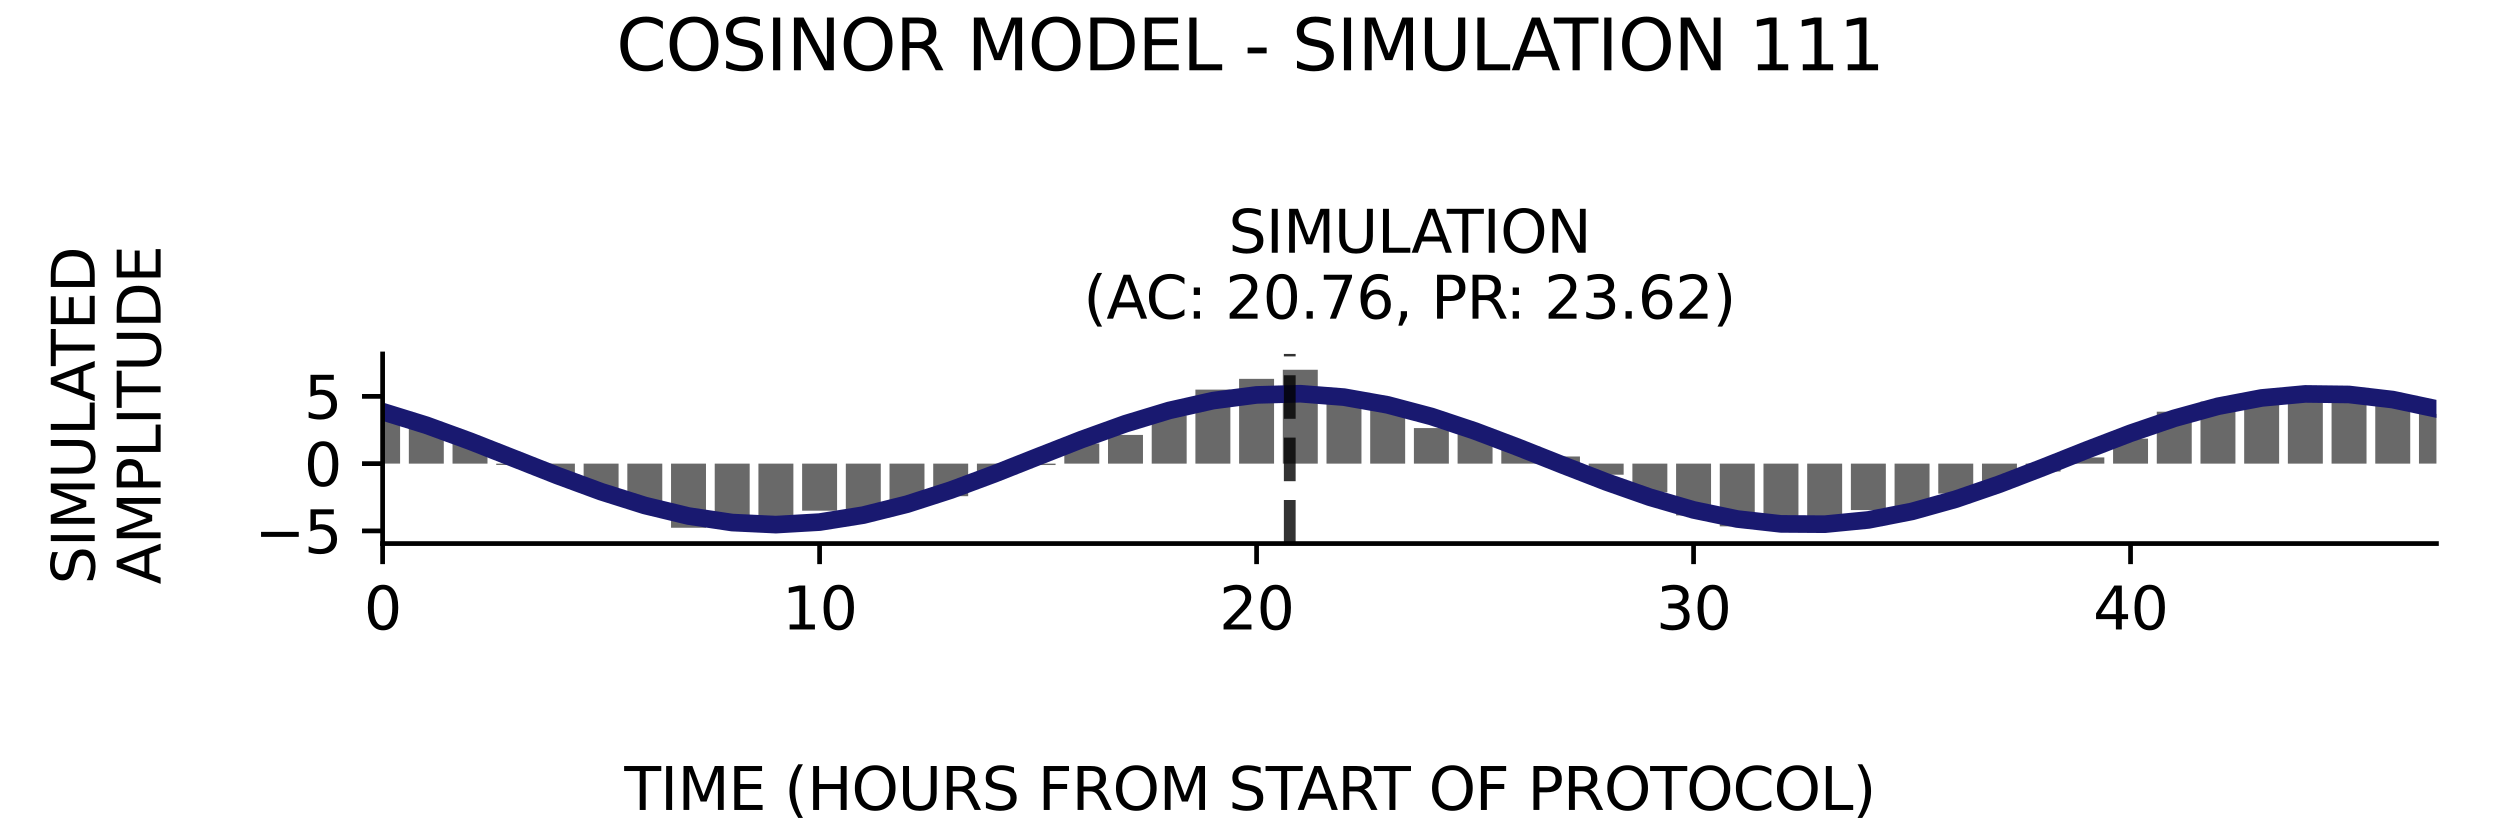 <?xml version="1.0" encoding="utf-8" standalone="no"?>
<!DOCTYPE svg PUBLIC "-//W3C//DTD SVG 1.1//EN"
  "http://www.w3.org/Graphics/SVG/1.1/DTD/svg11.dtd">
<svg xmlns:xlink="http://www.w3.org/1999/xlink" width="424.8pt" height="141.12pt" viewBox="0 0 424.8 141.12" xmlns="http://www.w3.org/2000/svg" version="1.1">
 <defs>
  <style type="text/css">*{stroke-linejoin: round; stroke-linecap: butt}</style>
 </defs>
 <g id="figure_1">
  <g id="patch_1">
   <path d="M 0 141.12 
L 424.8 141.12 
L 424.8 0 
L 0 0 
z
" style="fill: #ffffff"/>
  </g>
  <g id="axes_1">
   <g id="patch_2">
    <path d="M 65.014 92.36 
L 414 92.36 
L 414 60.144 
L 65.014 60.144 
z
" style="fill: #ffffff"/>
   </g>
   <g id="patch_3">
    <path d="M 62.044 78.78 
L 67.984 78.78 
L 67.984 70.305 
L 62.044 70.305 
z
" clip-path="url(#p2772fac6f4)" style="fill: #696969"/>
   </g>
   <g id="patch_4">
    <path d="M 69.469 78.78 
L 75.409 78.78 
L 75.409 72.356 
L 69.469 72.356 
z
" clip-path="url(#p2772fac6f4)" style="fill: #696969"/>
   </g>
   <g id="patch_5">
    <path d="M 76.894 78.78 
L 82.835 78.78 
L 82.835 74.667 
L 76.894 74.667 
z
" clip-path="url(#p2772fac6f4)" style="fill: #696969"/>
   </g>
   <g id="patch_6">
    <path d="M 84.32 78.78 
L 90.26 78.78 
L 90.26 79.006 
L 84.32 79.006 
z
" clip-path="url(#p2772fac6f4)" style="fill: #696969"/>
   </g>
   <g id="patch_7">
    <path d="M 91.745 78.78 
L 97.685 78.78 
L 97.685 80.448 
L 91.745 80.448 
z
" clip-path="url(#p2772fac6f4)" style="fill: #696969"/>
   </g>
   <g id="patch_8">
    <path d="M 99.17 78.78 
L 105.11 78.78 
L 105.11 83.915 
L 99.17 83.915 
z
" clip-path="url(#p2772fac6f4)" style="fill: #696969"/>
   </g>
   <g id="patch_9">
    <path d="M 106.595 78.78 
L 112.535 78.78 
L 112.535 85.994 
L 106.595 85.994 
z
" clip-path="url(#p2772fac6f4)" style="fill: #696969"/>
   </g>
   <g id="patch_10">
    <path d="M 114.021 78.78 
L 119.961 78.78 
L 119.961 89.675 
L 114.021 89.675 
z
" clip-path="url(#p2772fac6f4)" style="fill: #696969"/>
   </g>
   <g id="patch_11">
    <path d="M 121.446 78.78 
L 127.386 78.78 
L 127.386 89.195 
L 121.446 89.195 
z
" clip-path="url(#p2772fac6f4)" style="fill: #696969"/>
   </g>
   <g id="patch_12">
    <path d="M 128.871 78.78 
L 134.811 78.78 
L 134.811 88.784 
L 128.871 88.784 
z
" clip-path="url(#p2772fac6f4)" style="fill: #696969"/>
   </g>
   <g id="patch_13">
    <path d="M 136.296 78.78 
L 142.236 78.78 
L 142.236 86.776 
L 136.296 86.776 
z
" clip-path="url(#p2772fac6f4)" style="fill: #696969"/>
   </g>
   <g id="patch_14">
    <path d="M 143.721 78.78 
L 149.662 78.78 
L 149.662 87.881 
L 143.721 87.881 
z
" clip-path="url(#p2772fac6f4)" style="fill: #696969"/>
   </g>
   <g id="patch_15">
    <path d="M 151.147 78.78 
L 157.087 78.78 
L 157.087 85.245 
L 151.147 85.245 
z
" clip-path="url(#p2772fac6f4)" style="fill: #696969"/>
   </g>
   <g id="patch_16">
    <path d="M 158.572 78.78 
L 164.512 78.78 
L 164.512 84.313 
L 158.572 84.313 
z
" clip-path="url(#p2772fac6f4)" style="fill: #696969"/>
   </g>
   <g id="patch_17">
    <path d="M 165.997 78.78 
L 171.937 78.78 
L 171.937 80.288 
L 165.997 80.288 
z
" clip-path="url(#p2772fac6f4)" style="fill: #696969"/>
   </g>
   <g id="patch_18">
    <path d="M 173.422 78.78 
L 179.363 78.78 
L 179.363 79.018 
L 173.422 79.018 
z
" clip-path="url(#p2772fac6f4)" style="fill: #696969"/>
   </g>
   <g id="patch_19">
    <path d="M 180.848 78.78 
L 186.788 78.78 
L 186.788 75.367 
L 180.848 75.367 
z
" clip-path="url(#p2772fac6f4)" style="fill: #696969"/>
   </g>
   <g id="patch_20">
    <path d="M 188.273 78.78 
L 194.213 78.78 
L 194.213 73.902 
L 188.273 73.902 
z
" clip-path="url(#p2772fac6f4)" style="fill: #696969"/>
   </g>
   <g id="patch_21">
    <path d="M 195.698 78.78 
L 201.638 78.78 
L 201.638 70.578 
L 195.698 70.578 
z
" clip-path="url(#p2772fac6f4)" style="fill: #696969"/>
   </g>
   <g id="patch_22">
    <path d="M 203.123 78.78 
L 209.064 78.78 
L 209.064 66.203 
L 203.123 66.203 
z
" clip-path="url(#p2772fac6f4)" style="fill: #696969"/>
   </g>
   <g id="patch_23">
    <path d="M 210.549 78.78 
L 216.489 78.78 
L 216.489 64.374 
L 210.549 64.374 
z
" clip-path="url(#p2772fac6f4)" style="fill: #696969"/>
   </g>
   <g id="patch_24">
    <path d="M 217.974 78.78 
L 223.914 78.78 
L 223.914 62.829 
L 217.974 62.829 
z
" clip-path="url(#p2772fac6f4)" style="fill: #696969"/>
   </g>
   <g id="patch_25">
    <path d="M 225.399 78.78 
L 231.339 78.78 
L 231.339 67.596 
L 225.399 67.596 
z
" clip-path="url(#p2772fac6f4)" style="fill: #696969"/>
   </g>
   <g id="patch_26">
    <path d="M 232.824 78.78 
L 238.764 78.78 
L 238.764 68.721 
L 232.824 68.721 
z
" clip-path="url(#p2772fac6f4)" style="fill: #696969"/>
   </g>
   <g id="patch_27">
    <path d="M 240.25 78.78 
L 246.19 78.78 
L 246.19 72.739 
L 240.25 72.739 
z
" clip-path="url(#p2772fac6f4)" style="fill: #696969"/>
   </g>
   <g id="patch_28">
    <path d="M 247.675 78.78 
L 253.615 78.78 
L 253.615 73.442 
L 247.675 73.442 
z
" clip-path="url(#p2772fac6f4)" style="fill: #696969"/>
   </g>
   <g id="patch_29">
    <path d="M 255.1 78.78 
L 261.04 78.78 
L 261.04 76.093 
L 255.1 76.093 
z
" clip-path="url(#p2772fac6f4)" style="fill: #696969"/>
   </g>
   <g id="patch_30">
    <path d="M 262.525 78.78 
L 268.465 78.78 
L 268.465 77.565 
L 262.525 77.565 
z
" clip-path="url(#p2772fac6f4)" style="fill: #696969"/>
   </g>
   <g id="patch_31">
    <path d="M 269.95 78.78 
L 275.891 78.78 
L 275.891 80.663 
L 269.95 80.663 
z
" clip-path="url(#p2772fac6f4)" style="fill: #696969"/>
   </g>
   <g id="patch_32">
    <path d="M 277.376 78.78 
L 283.316 78.78 
L 283.316 83.68 
L 277.376 83.68 
z
" clip-path="url(#p2772fac6f4)" style="fill: #696969"/>
   </g>
   <g id="patch_33">
    <path d="M 284.801 78.78 
L 290.741 78.78 
L 290.741 87.581 
L 284.801 87.581 
z
" clip-path="url(#p2772fac6f4)" style="fill: #696969"/>
   </g>
   <g id="patch_34">
    <path d="M 292.226 78.78 
L 298.166 78.78 
L 298.166 89.439 
L 292.226 89.439 
z
" clip-path="url(#p2772fac6f4)" style="fill: #696969"/>
   </g>
   <g id="patch_35">
    <path d="M 299.651 78.78 
L 305.592 78.78 
L 305.592 89.12 
L 299.651 89.12 
z
" clip-path="url(#p2772fac6f4)" style="fill: #696969"/>
   </g>
   <g id="patch_36">
    <path d="M 307.077 78.78 
L 313.017 78.78 
L 313.017 88.309 
L 307.077 88.309 
z
" clip-path="url(#p2772fac6f4)" style="fill: #696969"/>
   </g>
   <g id="patch_37">
    <path d="M 314.502 78.78 
L 320.442 78.78 
L 320.442 86.672 
L 314.502 86.672 
z
" clip-path="url(#p2772fac6f4)" style="fill: #696969"/>
   </g>
   <g id="patch_38">
    <path d="M 321.927 78.78 
L 327.867 78.78 
L 327.867 86.207 
L 321.927 86.207 
z
" clip-path="url(#p2772fac6f4)" style="fill: #696969"/>
   </g>
   <g id="patch_39">
    <path d="M 329.352 78.78 
L 335.293 78.78 
L 335.293 83.872 
L 329.352 83.872 
z
" clip-path="url(#p2772fac6f4)" style="fill: #696969"/>
   </g>
   <g id="patch_40">
    <path d="M 336.778 78.78 
L 342.718 78.78 
L 342.718 81.976 
L 336.778 81.976 
z
" clip-path="url(#p2772fac6f4)" style="fill: #696969"/>
   </g>
   <g id="patch_41">
    <path d="M 344.203 78.78 
L 350.143 78.78 
L 350.143 80.12 
L 344.203 80.12 
z
" clip-path="url(#p2772fac6f4)" style="fill: #696969"/>
   </g>
   <g id="patch_42">
    <path d="M 351.628 78.78 
L 357.568 78.78 
L 357.568 77.724 
L 351.628 77.724 
z
" clip-path="url(#p2772fac6f4)" style="fill: #696969"/>
   </g>
   <g id="patch_43">
    <path d="M 359.053 78.78 
L 364.993 78.78 
L 364.993 74.529 
L 359.053 74.529 
z
" clip-path="url(#p2772fac6f4)" style="fill: #696969"/>
   </g>
   <g id="patch_44">
    <path d="M 366.479 78.78 
L 372.419 78.78 
L 372.419 69.956 
L 366.479 69.956 
z
" clip-path="url(#p2772fac6f4)" style="fill: #696969"/>
   </g>
   <g id="patch_45">
    <path d="M 373.904 78.78 
L 379.844 78.78 
L 379.844 68.238 
L 373.904 68.238 
z
" clip-path="url(#p2772fac6f4)" style="fill: #696969"/>
   </g>
   <g id="patch_46">
    <path d="M 381.329 78.78 
L 387.269 78.78 
L 387.269 68.185 
L 381.329 68.185 
z
" clip-path="url(#p2772fac6f4)" style="fill: #696969"/>
   </g>
   <g id="patch_47">
    <path d="M 388.754 78.78 
L 394.694 78.78 
L 394.694 67.896 
L 388.754 67.896 
z
" clip-path="url(#p2772fac6f4)" style="fill: #696969"/>
   </g>
   <g id="patch_48">
    <path d="M 396.179 78.78 
L 402.12 78.78 
L 402.12 68.021 
L 396.179 68.021 
z
" clip-path="url(#p2772fac6f4)" style="fill: #696969"/>
   </g>
   <g id="patch_49">
    <path d="M 403.605 78.78 
L 409.545 78.78 
L 409.545 68.437 
L 403.605 68.437 
z
" clip-path="url(#p2772fac6f4)" style="fill: #696969"/>
   </g>
   <g id="patch_50">
    <path d="M 411.03 78.78 
L 416.97 78.78 
L 416.97 70.331 
L 411.03 70.331 
z
" clip-path="url(#p2772fac6f4)" style="fill: #696969"/>
   </g>
   <g id="matplotlib.axis_1">
    <g id="xtick_1">
     <g id="line2d_1">
      <defs>
       <path id="mc2788b9750" d="M 0 0 
L 0 3.5 
" style="stroke: #000000; stroke-width: 0.8"/>
      </defs>
      <g>
       <use xlink:href="#mc2788b9750" x="65.014" y="92.36" style="stroke: #000000; stroke-width: 0.8"/>
      </g>
     </g>
     <g id="text_1">
      <!-- 0 -->
      <g transform="translate(61.833 106.958) scale(0.1 -0.1)">
       <defs>
        <path id="DejaVuSans-30" d="M 2034 4250 
Q 1547 4250 1301 3770 
Q 1056 3291 1056 2328 
Q 1056 1369 1301 889 
Q 1547 409 2034 409 
Q 2525 409 2770 889 
Q 3016 1369 3016 2328 
Q 3016 3291 2770 3770 
Q 2525 4250 2034 4250 
z
M 2034 4750 
Q 2819 4750 3233 4129 
Q 3647 3509 3647 2328 
Q 3647 1150 3233 529 
Q 2819 -91 2034 -91 
Q 1250 -91 836 529 
Q 422 1150 422 2328 
Q 422 3509 836 4129 
Q 1250 4750 2034 4750 
z
" transform="scale(0.016)"/>
       </defs>
       <use xlink:href="#DejaVuSans-30"/>
      </g>
     </g>
    </g>
    <g id="xtick_2">
     <g id="line2d_2">
      <g>
       <use xlink:href="#mc2788b9750" x="139.266" y="92.36" style="stroke: #000000; stroke-width: 0.8"/>
      </g>
     </g>
     <g id="text_2">
      <!-- 10 -->
      <g transform="translate(132.904 106.958) scale(0.1 -0.1)">
       <defs>
        <path id="DejaVuSans-31" d="M 794 531 
L 1825 531 
L 1825 4091 
L 703 3866 
L 703 4441 
L 1819 4666 
L 2450 4666 
L 2450 531 
L 3481 531 
L 3481 0 
L 794 0 
L 794 531 
z
" transform="scale(0.016)"/>
       </defs>
       <use xlink:href="#DejaVuSans-31"/>
       <use xlink:href="#DejaVuSans-30" x="63.623"/>
      </g>
     </g>
    </g>
    <g id="xtick_3">
     <g id="line2d_3">
      <g>
       <use xlink:href="#mc2788b9750" x="213.519" y="92.36" style="stroke: #000000; stroke-width: 0.8"/>
      </g>
     </g>
     <g id="text_3">
      <!-- 20 -->
      <g transform="translate(207.156 106.958) scale(0.1 -0.1)">
       <defs>
        <path id="DejaVuSans-32" d="M 1228 531 
L 3431 531 
L 3431 0 
L 469 0 
L 469 531 
Q 828 903 1448 1529 
Q 2069 2156 2228 2338 
Q 2531 2678 2651 2914 
Q 2772 3150 2772 3378 
Q 2772 3750 2511 3984 
Q 2250 4219 1831 4219 
Q 1534 4219 1204 4116 
Q 875 4013 500 3803 
L 500 4441 
Q 881 4594 1212 4672 
Q 1544 4750 1819 4750 
Q 2544 4750 2975 4387 
Q 3406 4025 3406 3419 
Q 3406 3131 3298 2873 
Q 3191 2616 2906 2266 
Q 2828 2175 2409 1742 
Q 1991 1309 1228 531 
z
" transform="scale(0.016)"/>
       </defs>
       <use xlink:href="#DejaVuSans-32"/>
       <use xlink:href="#DejaVuSans-30" x="63.623"/>
      </g>
     </g>
    </g>
    <g id="xtick_4">
     <g id="line2d_4">
      <g>
       <use xlink:href="#mc2788b9750" x="287.771" y="92.36" style="stroke: #000000; stroke-width: 0.8"/>
      </g>
     </g>
     <g id="text_4">
      <!-- 30 -->
      <g transform="translate(281.409 106.958) scale(0.1 -0.1)">
       <defs>
        <path id="DejaVuSans-33" d="M 2597 2516 
Q 3050 2419 3304 2112 
Q 3559 1806 3559 1356 
Q 3559 666 3084 287 
Q 2609 -91 1734 -91 
Q 1441 -91 1130 -33 
Q 819 25 488 141 
L 488 750 
Q 750 597 1062 519 
Q 1375 441 1716 441 
Q 2309 441 2620 675 
Q 2931 909 2931 1356 
Q 2931 1769 2642 2001 
Q 2353 2234 1838 2234 
L 1294 2234 
L 1294 2753 
L 1863 2753 
Q 2328 2753 2575 2939 
Q 2822 3125 2822 3475 
Q 2822 3834 2567 4026 
Q 2313 4219 1838 4219 
Q 1578 4219 1281 4162 
Q 984 4106 628 3988 
L 628 4550 
Q 988 4650 1302 4700 
Q 1616 4750 1894 4750 
Q 2613 4750 3031 4423 
Q 3450 4097 3450 3541 
Q 3450 3153 3228 2886 
Q 3006 2619 2597 2516 
z
" transform="scale(0.016)"/>
       </defs>
       <use xlink:href="#DejaVuSans-33"/>
       <use xlink:href="#DejaVuSans-30" x="63.623"/>
      </g>
     </g>
    </g>
    <g id="xtick_5">
     <g id="line2d_5">
      <g>
       <use xlink:href="#mc2788b9750" x="362.023" y="92.36" style="stroke: #000000; stroke-width: 0.8"/>
      </g>
     </g>
     <g id="text_5">
      <!-- 40 -->
      <g transform="translate(355.661 106.958) scale(0.1 -0.1)">
       <defs>
        <path id="DejaVuSans-34" d="M 2419 4116 
L 825 1625 
L 2419 1625 
L 2419 4116 
z
M 2253 4666 
L 3047 4666 
L 3047 1625 
L 3713 1625 
L 3713 1100 
L 3047 1100 
L 3047 0 
L 2419 0 
L 2419 1100 
L 313 1100 
L 313 1709 
L 2253 4666 
z
" transform="scale(0.016)"/>
       </defs>
       <use xlink:href="#DejaVuSans-34"/>
       <use xlink:href="#DejaVuSans-30" x="63.623"/>
      </g>
     </g>
    </g>
   </g>
   <g id="matplotlib.axis_2">
    <g id="ytick_1">
     <g id="line2d_6">
      <defs>
       <path id="m838c3d4c66" d="M 0 0 
L -3.5 0 
" style="stroke: #000000; stroke-width: 0.8"/>
      </defs>
      <g>
       <use xlink:href="#m838c3d4c66" x="65.014" y="90.21" style="stroke: #000000; stroke-width: 0.8"/>
      </g>
     </g>
     <g id="text_6">
      <!-- −5 -->
      <g transform="translate(43.272 94.01) scale(0.1 -0.1)">
       <defs>
        <path id="DejaVuSans-2212" d="M 678 2272 
L 4684 2272 
L 4684 1741 
L 678 1741 
L 678 2272 
z
" transform="scale(0.016)"/>
        <path id="DejaVuSans-35" d="M 691 4666 
L 3169 4666 
L 3169 4134 
L 1269 4134 
L 1269 2991 
Q 1406 3038 1543 3061 
Q 1681 3084 1819 3084 
Q 2600 3084 3056 2656 
Q 3513 2228 3513 1497 
Q 3513 744 3044 326 
Q 2575 -91 1722 -91 
Q 1428 -91 1123 -41 
Q 819 9 494 109 
L 494 744 
Q 775 591 1075 516 
Q 1375 441 1709 441 
Q 2250 441 2565 725 
Q 2881 1009 2881 1497 
Q 2881 1984 2565 2268 
Q 2250 2553 1709 2553 
Q 1456 2553 1204 2497 
Q 953 2441 691 2322 
L 691 4666 
z
" transform="scale(0.016)"/>
       </defs>
       <use xlink:href="#DejaVuSans-2212"/>
       <use xlink:href="#DejaVuSans-35" x="83.789"/>
      </g>
     </g>
    </g>
    <g id="ytick_2">
     <g id="line2d_7">
      <g>
       <use xlink:href="#m838c3d4c66" x="65.014" y="78.78" style="stroke: #000000; stroke-width: 0.8"/>
      </g>
     </g>
     <g id="text_7">
      <!-- 0 -->
      <g transform="translate(51.651 82.579) scale(0.1 -0.1)">
       <use xlink:href="#DejaVuSans-30"/>
      </g>
     </g>
    </g>
    <g id="ytick_3">
     <g id="line2d_8">
      <g>
       <use xlink:href="#m838c3d4c66" x="65.014" y="67.349" style="stroke: #000000; stroke-width: 0.8"/>
      </g>
     </g>
     <g id="text_8">
      <!-- 5 -->
      <g transform="translate(51.651 71.148) scale(0.1 -0.1)">
       <use xlink:href="#DejaVuSans-35"/>
      </g>
     </g>
    </g>
   </g>
   <g id="line2d_9">
    <path d="M 65.014 69.949 
L 72.439 72.251 
L 79.864 74.959 
L 87.29 77.881 
L 94.715 80.812 
L 102.14 83.546 
L 109.565 85.891 
L 116.991 87.682 
L 124.416 88.792 
L 131.841 89.144 
L 139.266 88.713 
L 146.692 87.529 
L 154.117 85.675 
L 161.542 83.283 
L 168.967 80.519 
L 176.393 77.579 
L 183.818 74.67 
L 191.243 71.996 
L 198.668 69.744 
L 206.093 68.075 
L 213.519 67.104 
L 220.944 66.9 
L 228.369 67.479 
L 235.794 68.798 
L 243.22 70.765 
L 250.645 73.242 
L 258.07 76.055 
L 265.495 79.005 
L 272.921 81.885 
L 280.346 84.493 
L 287.771 86.645 
L 295.196 88.189 
L 302.621 89.018 
L 310.047 89.072 
L 317.472 88.348 
L 324.897 86.897 
L 332.322 84.821 
L 339.748 82.266 
L 347.173 79.412 
L 354.598 76.459 
L 362.023 73.615 
L 369.449 71.081 
L 376.874 69.034 
L 384.299 67.619 
L 391.724 66.934 
L 399.15 67.029 
L 406.575 67.897 
L 414 69.476 
" clip-path="url(#p2772fac6f4)" style="fill: none; stroke: #191970; stroke-width: 3; stroke-linecap: square"/>
   </g>
   <g id="line2d_10">
    <path d="M 219.155 92.36 
L 219.155 60.144 
" clip-path="url(#p2772fac6f4)" style="fill: none; stroke-dasharray: 7.4,3.2; stroke-dashoffset: 0; stroke: #000000; stroke-opacity: 0.8; stroke-width: 2"/>
   </g>
   <g id="patch_51">
    <path d="M 65.014 92.36 
L 65.014 60.144 
" style="fill: none; stroke: #000000; stroke-width: 0.8; stroke-linejoin: miter; stroke-linecap: square"/>
   </g>
   <g id="patch_52">
    <path d="M 65.014 92.36 
L 414 92.36 
" style="fill: none; stroke: #000000; stroke-width: 0.8; stroke-linejoin: miter; stroke-linecap: square"/>
   </g>
   <g id="text_9">
    <!-- SIMULATION -->
    <g transform="translate(208.748 42.946) scale(0.1 -0.1)">
     <defs>
      <path id="DejaVuSans-53" d="M 3425 4513 
L 3425 3897 
Q 3066 4069 2747 4153 
Q 2428 4238 2131 4238 
Q 1616 4238 1336 4038 
Q 1056 3838 1056 3469 
Q 1056 3159 1242 3001 
Q 1428 2844 1947 2747 
L 2328 2669 
Q 3034 2534 3370 2195 
Q 3706 1856 3706 1288 
Q 3706 609 3251 259 
Q 2797 -91 1919 -91 
Q 1588 -91 1214 -16 
Q 841 59 441 206 
L 441 856 
Q 825 641 1194 531 
Q 1563 422 1919 422 
Q 2459 422 2753 634 
Q 3047 847 3047 1241 
Q 3047 1584 2836 1778 
Q 2625 1972 2144 2069 
L 1759 2144 
Q 1053 2284 737 2584 
Q 422 2884 422 3419 
Q 422 4038 858 4394 
Q 1294 4750 2059 4750 
Q 2388 4750 2728 4690 
Q 3069 4631 3425 4513 
z
" transform="scale(0.016)"/>
      <path id="DejaVuSans-49" d="M 628 4666 
L 1259 4666 
L 1259 0 
L 628 0 
L 628 4666 
z
" transform="scale(0.016)"/>
      <path id="DejaVuSans-4d" d="M 628 4666 
L 1569 4666 
L 2759 1491 
L 3956 4666 
L 4897 4666 
L 4897 0 
L 4281 0 
L 4281 4097 
L 3078 897 
L 2444 897 
L 1241 4097 
L 1241 0 
L 628 0 
L 628 4666 
z
" transform="scale(0.016)"/>
      <path id="DejaVuSans-55" d="M 556 4666 
L 1191 4666 
L 1191 1831 
Q 1191 1081 1462 751 
Q 1734 422 2344 422 
Q 2950 422 3222 751 
Q 3494 1081 3494 1831 
L 3494 4666 
L 4128 4666 
L 4128 1753 
Q 4128 841 3676 375 
Q 3225 -91 2344 -91 
Q 1459 -91 1007 375 
Q 556 841 556 1753 
L 556 4666 
z
" transform="scale(0.016)"/>
      <path id="DejaVuSans-4c" d="M 628 4666 
L 1259 4666 
L 1259 531 
L 3531 531 
L 3531 0 
L 628 0 
L 628 4666 
z
" transform="scale(0.016)"/>
      <path id="DejaVuSans-41" d="M 2188 4044 
L 1331 1722 
L 3047 1722 
L 2188 4044 
z
M 1831 4666 
L 2547 4666 
L 4325 0 
L 3669 0 
L 3244 1197 
L 1141 1197 
L 716 0 
L 50 0 
L 1831 4666 
z
" transform="scale(0.016)"/>
      <path id="DejaVuSans-54" d="M -19 4666 
L 3928 4666 
L 3928 4134 
L 2272 4134 
L 2272 0 
L 1638 0 
L 1638 4134 
L -19 4134 
L -19 4666 
z
" transform="scale(0.016)"/>
      <path id="DejaVuSans-4f" d="M 2522 4238 
Q 1834 4238 1429 3725 
Q 1025 3213 1025 2328 
Q 1025 1447 1429 934 
Q 1834 422 2522 422 
Q 3209 422 3611 934 
Q 4013 1447 4013 2328 
Q 4013 3213 3611 3725 
Q 3209 4238 2522 4238 
z
M 2522 4750 
Q 3503 4750 4090 4092 
Q 4678 3434 4678 2328 
Q 4678 1225 4090 567 
Q 3503 -91 2522 -91 
Q 1538 -91 948 565 
Q 359 1222 359 2328 
Q 359 3434 948 4092 
Q 1538 4750 2522 4750 
z
" transform="scale(0.016)"/>
      <path id="DejaVuSans-4e" d="M 628 4666 
L 1478 4666 
L 3547 763 
L 3547 4666 
L 4159 4666 
L 4159 0 
L 3309 0 
L 1241 3903 
L 1241 0 
L 628 0 
L 628 4666 
z
" transform="scale(0.016)"/>
     </defs>
     <use xlink:href="#DejaVuSans-53"/>
     <use xlink:href="#DejaVuSans-49" x="63.477"/>
     <use xlink:href="#DejaVuSans-4d" x="92.969"/>
     <use xlink:href="#DejaVuSans-55" x="179.248"/>
     <use xlink:href="#DejaVuSans-4c" x="252.441"/>
     <use xlink:href="#DejaVuSans-41" x="310.404"/>
     <use xlink:href="#DejaVuSans-54" x="371.062"/>
     <use xlink:href="#DejaVuSans-49" x="432.146"/>
     <use xlink:href="#DejaVuSans-4f" x="461.639"/>
     <use xlink:href="#DejaVuSans-4e" x="540.35"/>
    </g>
    <!-- (AC: 20.76, PR: 23.62) -->
    <g transform="translate(184.095 54.144) scale(0.1 -0.1)">
     <defs>
      <path id="DejaVuSans-28" d="M 1984 4856 
Q 1566 4138 1362 3434 
Q 1159 2731 1159 2009 
Q 1159 1288 1364 580 
Q 1569 -128 1984 -844 
L 1484 -844 
Q 1016 -109 783 600 
Q 550 1309 550 2009 
Q 550 2706 781 3412 
Q 1013 4119 1484 4856 
L 1984 4856 
z
" transform="scale(0.016)"/>
      <path id="DejaVuSans-43" d="M 4122 4306 
L 4122 3641 
Q 3803 3938 3442 4084 
Q 3081 4231 2675 4231 
Q 1875 4231 1450 3742 
Q 1025 3253 1025 2328 
Q 1025 1406 1450 917 
Q 1875 428 2675 428 
Q 3081 428 3442 575 
Q 3803 722 4122 1019 
L 4122 359 
Q 3791 134 3420 21 
Q 3050 -91 2638 -91 
Q 1578 -91 968 557 
Q 359 1206 359 2328 
Q 359 3453 968 4101 
Q 1578 4750 2638 4750 
Q 3056 4750 3426 4639 
Q 3797 4528 4122 4306 
z
" transform="scale(0.016)"/>
      <path id="DejaVuSans-3a" d="M 750 794 
L 1409 794 
L 1409 0 
L 750 0 
L 750 794 
z
M 750 3309 
L 1409 3309 
L 1409 2516 
L 750 2516 
L 750 3309 
z
" transform="scale(0.016)"/>
      <path id="DejaVuSans-20" transform="scale(0.016)"/>
      <path id="DejaVuSans-2e" d="M 684 794 
L 1344 794 
L 1344 0 
L 684 0 
L 684 794 
z
" transform="scale(0.016)"/>
      <path id="DejaVuSans-37" d="M 525 4666 
L 3525 4666 
L 3525 4397 
L 1831 0 
L 1172 0 
L 2766 4134 
L 525 4134 
L 525 4666 
z
" transform="scale(0.016)"/>
      <path id="DejaVuSans-36" d="M 2113 2584 
Q 1688 2584 1439 2293 
Q 1191 2003 1191 1497 
Q 1191 994 1439 701 
Q 1688 409 2113 409 
Q 2538 409 2786 701 
Q 3034 994 3034 1497 
Q 3034 2003 2786 2293 
Q 2538 2584 2113 2584 
z
M 3366 4563 
L 3366 3988 
Q 3128 4100 2886 4159 
Q 2644 4219 2406 4219 
Q 1781 4219 1451 3797 
Q 1122 3375 1075 2522 
Q 1259 2794 1537 2939 
Q 1816 3084 2150 3084 
Q 2853 3084 3261 2657 
Q 3669 2231 3669 1497 
Q 3669 778 3244 343 
Q 2819 -91 2113 -91 
Q 1303 -91 875 529 
Q 447 1150 447 2328 
Q 447 3434 972 4092 
Q 1497 4750 2381 4750 
Q 2619 4750 2861 4703 
Q 3103 4656 3366 4563 
z
" transform="scale(0.016)"/>
      <path id="DejaVuSans-2c" d="M 750 794 
L 1409 794 
L 1409 256 
L 897 -744 
L 494 -744 
L 750 256 
L 750 794 
z
" transform="scale(0.016)"/>
      <path id="DejaVuSans-50" d="M 1259 4147 
L 1259 2394 
L 2053 2394 
Q 2494 2394 2734 2622 
Q 2975 2850 2975 3272 
Q 2975 3691 2734 3919 
Q 2494 4147 2053 4147 
L 1259 4147 
z
M 628 4666 
L 2053 4666 
Q 2838 4666 3239 4311 
Q 3641 3956 3641 3272 
Q 3641 2581 3239 2228 
Q 2838 1875 2053 1875 
L 1259 1875 
L 1259 0 
L 628 0 
L 628 4666 
z
" transform="scale(0.016)"/>
      <path id="DejaVuSans-52" d="M 2841 2188 
Q 3044 2119 3236 1894 
Q 3428 1669 3622 1275 
L 4263 0 
L 3584 0 
L 2988 1197 
Q 2756 1666 2539 1819 
Q 2322 1972 1947 1972 
L 1259 1972 
L 1259 0 
L 628 0 
L 628 4666 
L 2053 4666 
Q 2853 4666 3247 4331 
Q 3641 3997 3641 3322 
Q 3641 2881 3436 2590 
Q 3231 2300 2841 2188 
z
M 1259 4147 
L 1259 2491 
L 2053 2491 
Q 2509 2491 2742 2702 
Q 2975 2913 2975 3322 
Q 2975 3731 2742 3939 
Q 2509 4147 2053 4147 
L 1259 4147 
z
" transform="scale(0.016)"/>
      <path id="DejaVuSans-29" d="M 513 4856 
L 1013 4856 
Q 1481 4119 1714 3412 
Q 1947 2706 1947 2009 
Q 1947 1309 1714 600 
Q 1481 -109 1013 -844 
L 513 -844 
Q 928 -128 1133 580 
Q 1338 1288 1338 2009 
Q 1338 2731 1133 3434 
Q 928 4138 513 4856 
z
" transform="scale(0.016)"/>
     </defs>
     <use xlink:href="#DejaVuSans-28"/>
     <use xlink:href="#DejaVuSans-41" x="39.014"/>
     <use xlink:href="#DejaVuSans-43" x="105.672"/>
     <use xlink:href="#DejaVuSans-3a" x="175.496"/>
     <use xlink:href="#DejaVuSans-20" x="209.188"/>
     <use xlink:href="#DejaVuSans-32" x="240.975"/>
     <use xlink:href="#DejaVuSans-30" x="304.598"/>
     <use xlink:href="#DejaVuSans-2e" x="368.221"/>
     <use xlink:href="#DejaVuSans-37" x="400.008"/>
     <use xlink:href="#DejaVuSans-36" x="463.631"/>
     <use xlink:href="#DejaVuSans-2c" x="527.254"/>
     <use xlink:href="#DejaVuSans-20" x="559.041"/>
     <use xlink:href="#DejaVuSans-50" x="590.828"/>
     <use xlink:href="#DejaVuSans-52" x="651.131"/>
     <use xlink:href="#DejaVuSans-3a" x="717.488"/>
     <use xlink:href="#DejaVuSans-20" x="751.18"/>
     <use xlink:href="#DejaVuSans-32" x="782.967"/>
     <use xlink:href="#DejaVuSans-33" x="846.59"/>
     <use xlink:href="#DejaVuSans-2e" x="910.213"/>
     <use xlink:href="#DejaVuSans-36" x="942"/>
     <use xlink:href="#DejaVuSans-32" x="1005.623"/>
     <use xlink:href="#DejaVuSans-29" x="1069.246"/>
    </g>
   </g>
  </g>
  <g id="text_10">
   <!-- COSINOR MODEL - SIMULATION 111 -->
   <g transform="translate(104.717 11.941) scale(0.12 -0.12)">
    <defs>
     <path id="DejaVuSans-44" d="M 1259 4147 
L 1259 519 
L 2022 519 
Q 2988 519 3436 956 
Q 3884 1394 3884 2338 
Q 3884 3275 3436 3711 
Q 2988 4147 2022 4147 
L 1259 4147 
z
M 628 4666 
L 1925 4666 
Q 3281 4666 3915 4102 
Q 4550 3538 4550 2338 
Q 4550 1131 3912 565 
Q 3275 0 1925 0 
L 628 0 
L 628 4666 
z
" transform="scale(0.016)"/>
     <path id="DejaVuSans-45" d="M 628 4666 
L 3578 4666 
L 3578 4134 
L 1259 4134 
L 1259 2753 
L 3481 2753 
L 3481 2222 
L 1259 2222 
L 1259 531 
L 3634 531 
L 3634 0 
L 628 0 
L 628 4666 
z
" transform="scale(0.016)"/>
     <path id="DejaVuSans-2d" d="M 313 2009 
L 1997 2009 
L 1997 1497 
L 313 1497 
L 313 2009 
z
" transform="scale(0.016)"/>
    </defs>
    <use xlink:href="#DejaVuSans-43"/>
    <use xlink:href="#DejaVuSans-4f" x="69.824"/>
    <use xlink:href="#DejaVuSans-53" x="148.535"/>
    <use xlink:href="#DejaVuSans-49" x="212.012"/>
    <use xlink:href="#DejaVuSans-4e" x="241.504"/>
    <use xlink:href="#DejaVuSans-4f" x="316.309"/>
    <use xlink:href="#DejaVuSans-52" x="395.02"/>
    <use xlink:href="#DejaVuSans-20" x="464.502"/>
    <use xlink:href="#DejaVuSans-4d" x="496.289"/>
    <use xlink:href="#DejaVuSans-4f" x="582.568"/>
    <use xlink:href="#DejaVuSans-44" x="661.279"/>
    <use xlink:href="#DejaVuSans-45" x="738.281"/>
    <use xlink:href="#DejaVuSans-4c" x="801.465"/>
    <use xlink:href="#DejaVuSans-20" x="857.178"/>
    <use xlink:href="#DejaVuSans-2d" x="888.965"/>
    <use xlink:href="#DejaVuSans-20" x="925.049"/>
    <use xlink:href="#DejaVuSans-53" x="956.836"/>
    <use xlink:href="#DejaVuSans-49" x="1020.312"/>
    <use xlink:href="#DejaVuSans-4d" x="1049.805"/>
    <use xlink:href="#DejaVuSans-55" x="1136.084"/>
    <use xlink:href="#DejaVuSans-4c" x="1209.277"/>
    <use xlink:href="#DejaVuSans-41" x="1267.24"/>
    <use xlink:href="#DejaVuSans-54" x="1327.898"/>
    <use xlink:href="#DejaVuSans-49" x="1388.982"/>
    <use xlink:href="#DejaVuSans-4f" x="1418.475"/>
    <use xlink:href="#DejaVuSans-4e" x="1497.186"/>
    <use xlink:href="#DejaVuSans-20" x="1571.99"/>
    <use xlink:href="#DejaVuSans-31" x="1603.777"/>
    <use xlink:href="#DejaVuSans-31" x="1667.4"/>
    <use xlink:href="#DejaVuSans-31" x="1731.023"/>
   </g>
  </g>
  <g id="text_11">
   <!-- TIME (HOURS FROM START OF PROTOCOL) -->
   <g transform="translate(106.08 137.629) scale(0.1 -0.1)">
    <defs>
     <path id="DejaVuSans-48" d="M 628 4666 
L 1259 4666 
L 1259 2753 
L 3553 2753 
L 3553 4666 
L 4184 4666 
L 4184 0 
L 3553 0 
L 3553 2222 
L 1259 2222 
L 1259 0 
L 628 0 
L 628 4666 
z
" transform="scale(0.016)"/>
     <path id="DejaVuSans-46" d="M 628 4666 
L 3309 4666 
L 3309 4134 
L 1259 4134 
L 1259 2759 
L 3109 2759 
L 3109 2228 
L 1259 2228 
L 1259 0 
L 628 0 
L 628 4666 
z
" transform="scale(0.016)"/>
    </defs>
    <use xlink:href="#DejaVuSans-54"/>
    <use xlink:href="#DejaVuSans-49" x="61.084"/>
    <use xlink:href="#DejaVuSans-4d" x="90.576"/>
    <use xlink:href="#DejaVuSans-45" x="176.855"/>
    <use xlink:href="#DejaVuSans-20" x="240.039"/>
    <use xlink:href="#DejaVuSans-28" x="271.826"/>
    <use xlink:href="#DejaVuSans-48" x="310.84"/>
    <use xlink:href="#DejaVuSans-4f" x="386.035"/>
    <use xlink:href="#DejaVuSans-55" x="464.746"/>
    <use xlink:href="#DejaVuSans-52" x="537.939"/>
    <use xlink:href="#DejaVuSans-53" x="607.422"/>
    <use xlink:href="#DejaVuSans-20" x="670.898"/>
    <use xlink:href="#DejaVuSans-46" x="702.686"/>
    <use xlink:href="#DejaVuSans-52" x="760.205"/>
    <use xlink:href="#DejaVuSans-4f" x="829.688"/>
    <use xlink:href="#DejaVuSans-4d" x="908.398"/>
    <use xlink:href="#DejaVuSans-20" x="994.678"/>
    <use xlink:href="#DejaVuSans-53" x="1026.465"/>
    <use xlink:href="#DejaVuSans-54" x="1089.941"/>
    <use xlink:href="#DejaVuSans-41" x="1143.275"/>
    <use xlink:href="#DejaVuSans-52" x="1211.684"/>
    <use xlink:href="#DejaVuSans-54" x="1273.916"/>
    <use xlink:href="#DejaVuSans-20" x="1335"/>
    <use xlink:href="#DejaVuSans-4f" x="1366.787"/>
    <use xlink:href="#DejaVuSans-46" x="1445.498"/>
    <use xlink:href="#DejaVuSans-20" x="1503.018"/>
    <use xlink:href="#DejaVuSans-50" x="1534.805"/>
    <use xlink:href="#DejaVuSans-52" x="1595.107"/>
    <use xlink:href="#DejaVuSans-4f" x="1664.59"/>
    <use xlink:href="#DejaVuSans-54" x="1743.301"/>
    <use xlink:href="#DejaVuSans-4f" x="1804.385"/>
    <use xlink:href="#DejaVuSans-43" x="1883.096"/>
    <use xlink:href="#DejaVuSans-4f" x="1952.92"/>
    <use xlink:href="#DejaVuSans-4c" x="2031.631"/>
    <use xlink:href="#DejaVuSans-29" x="2087.344"/>
   </g>
  </g>
  <g id="text_12">
   <!-- SIMULATED -->
   <g transform="translate(16.094 99.293) rotate(-90) scale(0.1 -0.1)">
    <use xlink:href="#DejaVuSans-53"/>
    <use xlink:href="#DejaVuSans-49" x="63.477"/>
    <use xlink:href="#DejaVuSans-4d" x="92.969"/>
    <use xlink:href="#DejaVuSans-55" x="179.248"/>
    <use xlink:href="#DejaVuSans-4c" x="252.441"/>
    <use xlink:href="#DejaVuSans-41" x="310.404"/>
    <use xlink:href="#DejaVuSans-54" x="371.062"/>
    <use xlink:href="#DejaVuSans-45" x="432.146"/>
    <use xlink:href="#DejaVuSans-44" x="495.33"/>
   </g>
   <!-- AMPLITUDE -->
   <g transform="translate(27.292 99.293) rotate(-90) scale(0.1 -0.1)">
    <use xlink:href="#DejaVuSans-41"/>
    <use xlink:href="#DejaVuSans-4d" x="68.408"/>
    <use xlink:href="#DejaVuSans-50" x="154.688"/>
    <use xlink:href="#DejaVuSans-4c" x="214.99"/>
    <use xlink:href="#DejaVuSans-49" x="270.703"/>
    <use xlink:href="#DejaVuSans-54" x="300.195"/>
    <use xlink:href="#DejaVuSans-55" x="361.279"/>
    <use xlink:href="#DejaVuSans-44" x="434.473"/>
    <use xlink:href="#DejaVuSans-45" x="511.475"/>
   </g>
  </g>
 </g>
 <defs>
  <clipPath id="p2772fac6f4">
   <rect x="65.014" y="60.144" width="348.986" height="32.216"/>
  </clipPath>
 </defs>
</svg>
